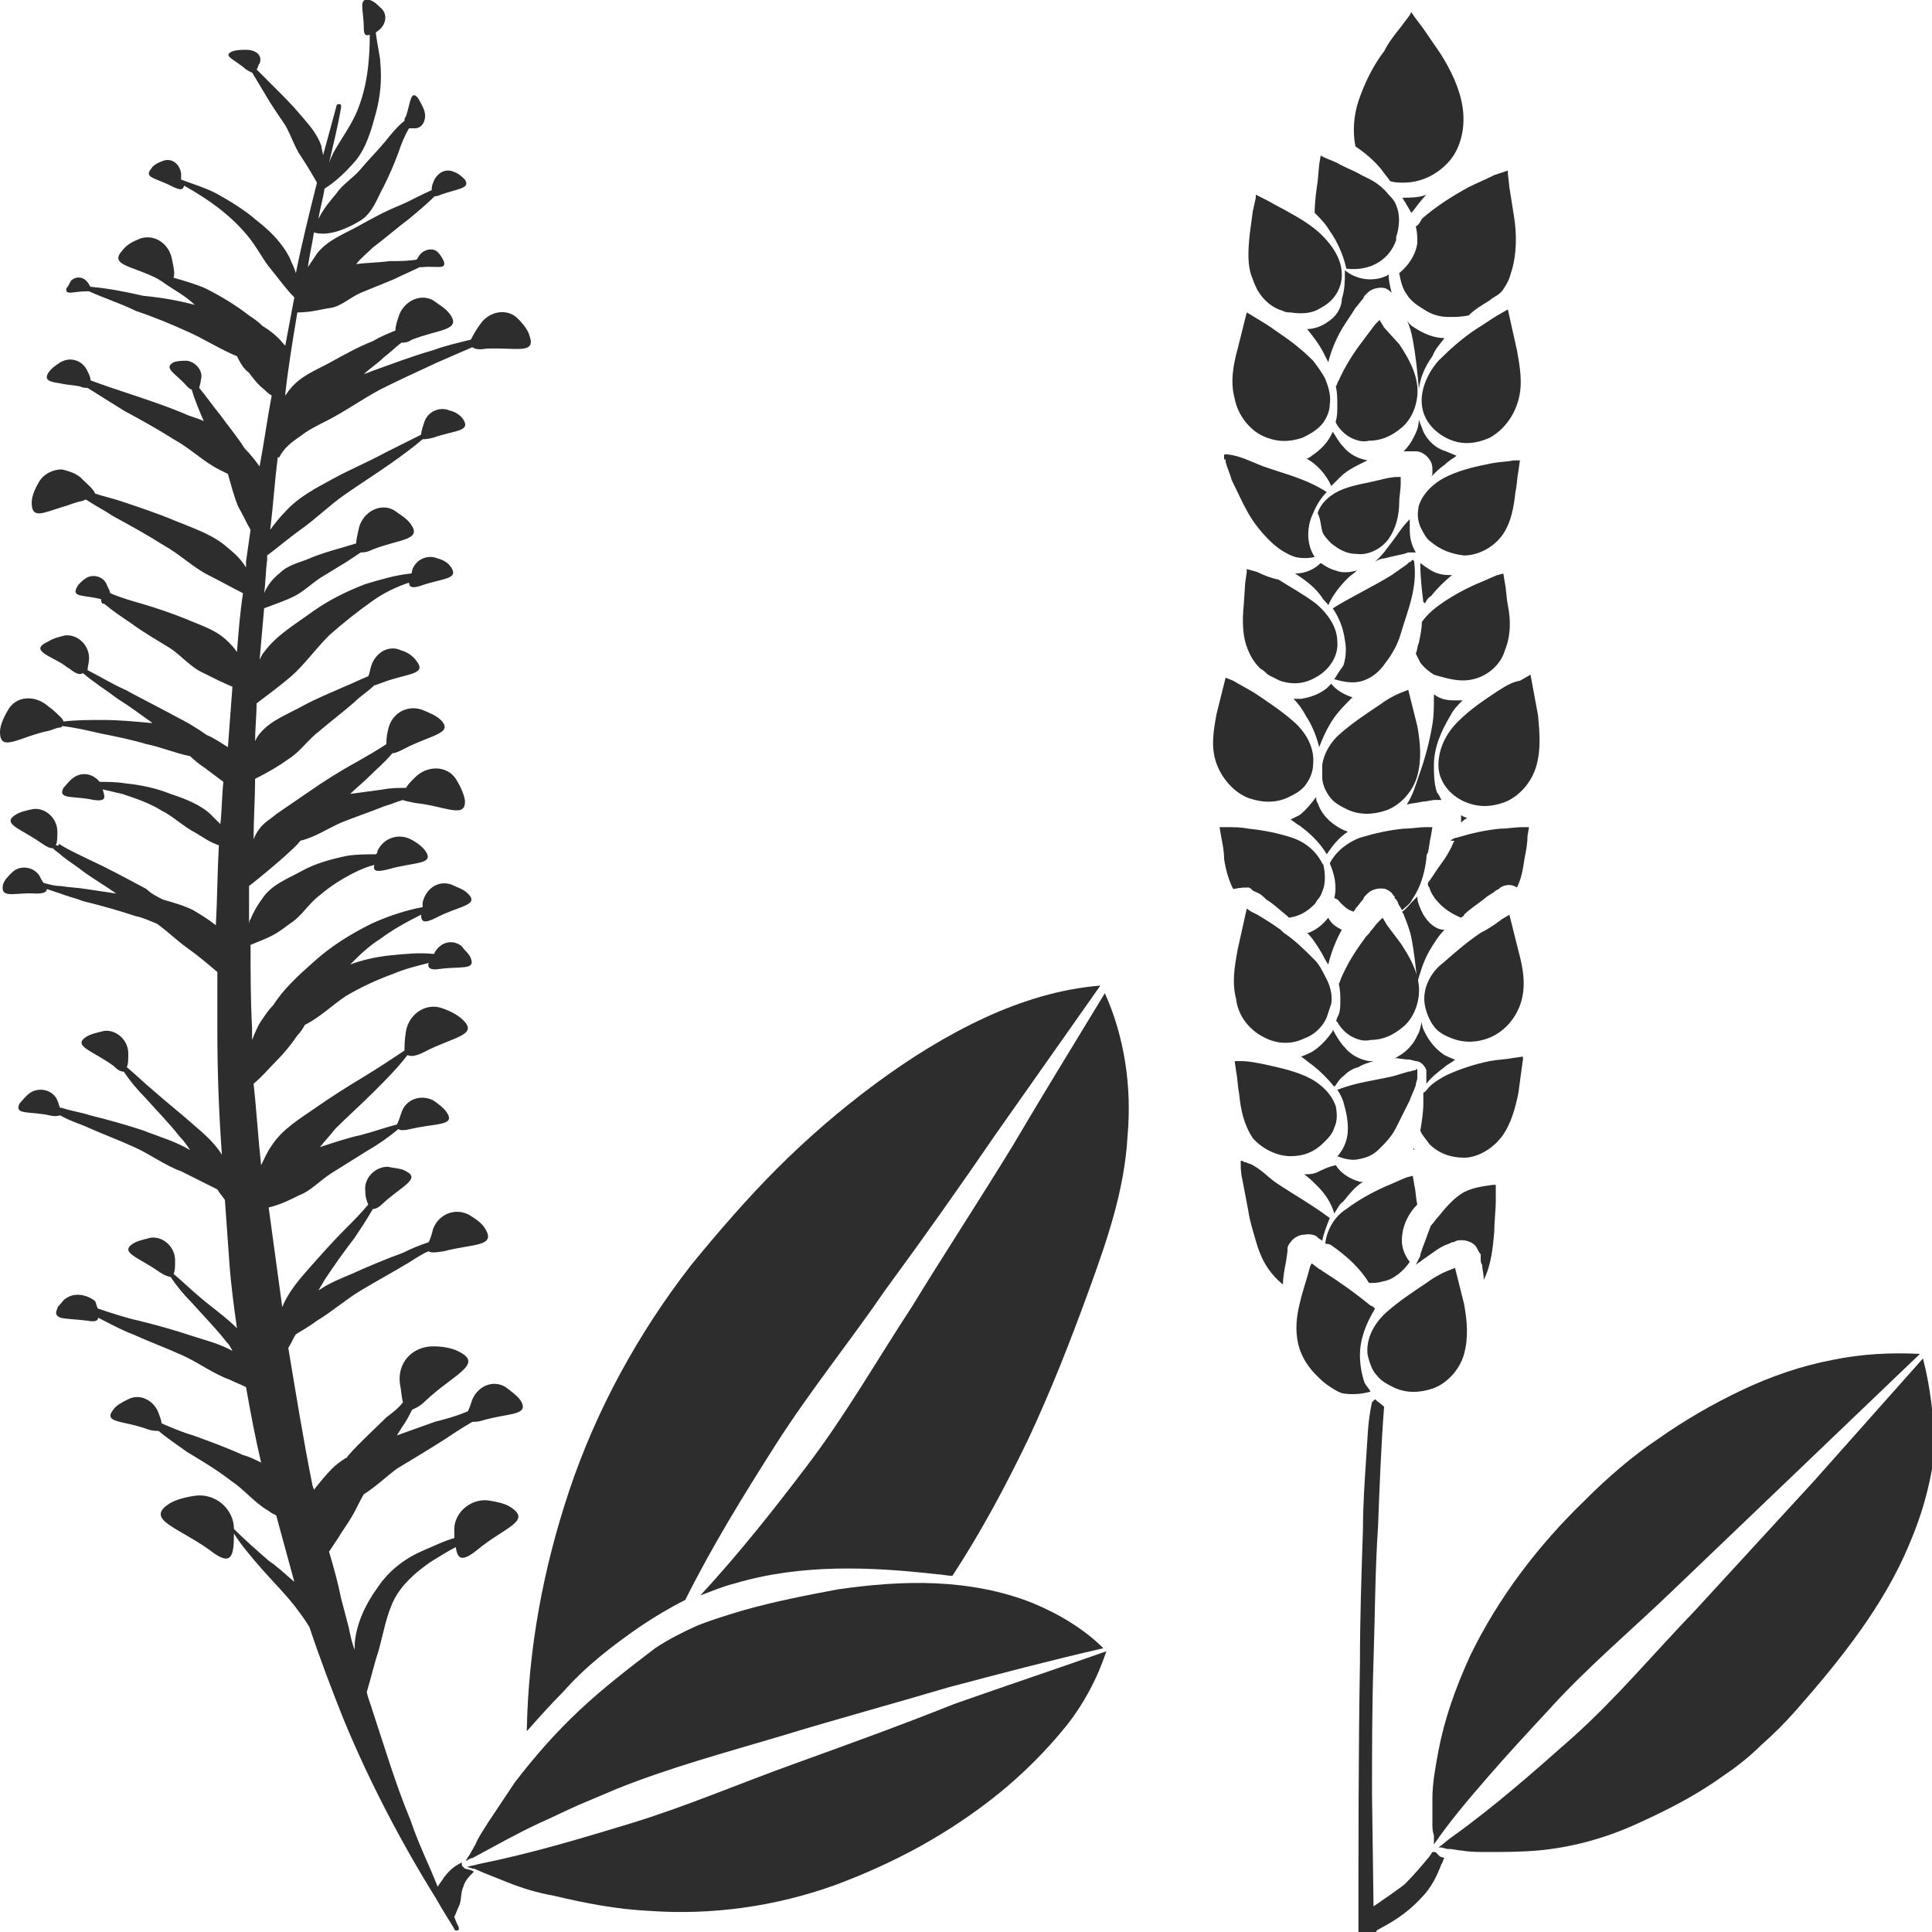<?xml version="1.0" encoding="utf-8"?>
<!-- Generator: Adobe Illustrator 24.1.2, SVG Export Plug-In . SVG Version: 6.00 Build 0)  -->
<svg version="1.1" id="Layer_1" xmlns="http://www.w3.org/2000/svg" xmlns:xlink="http://www.w3.org/1999/xlink" x="0px" y="0px"
	 viewBox="0 0 128 128" style="enable-background:new 0 0 128 128;" xml:space="preserve">
<style type="text/css">
	.st0{fill:#2D2D2D;}
</style>
<g>
	<path class="st0" d="M91.7,21.7l-0.3-0.5l-0.3,0.3c-0.3,0.4-0.6,0.8-0.9,1.2c-0.6,0.8-1.1,1.6-1.5,2.5c-0.1,0.1-0.1,0.3-0.2,0.4
		c0.1,0.4,0.1,0.8,0.1,1.3c0,0.3,0,0.7-0.1,1c0,0,0,0.1,0,0.1c0.2,0.4,0.6,0.8,1,1c0.4,0.2,0.8,0.3,1.2,0.2c0.8,0,1.5-0.3,2.2-0.9
		c0.7-0.6,1.1-1.7,1-2.7c-0.1-1-0.6-1.9-1.2-2.8L91.7,21.7z"/>
	<path class="st0" d="M86.9,30.2c-0.1,0.1-0.3,0.2-0.4,0.2c0,0,0,0,0.1,0c0.7,0.4,1.3,1.1,1.6,1.8c0.2-0.2,0.4-0.4,0.6-0.6
		c0.5-0.5,1.2-0.8,1.8-1.1c-0.6-0.1-1.2-0.4-1.6-0.9c-0.3-0.3-0.5-0.7-0.7-1c0,0,0,0,0,0C88,29.3,87.5,29.8,86.9,30.2z"/>
	<path class="st0" d="M93.8,15c0.1,0.4,0.1,0.7,0.1,1.1c-0.1,0.8-0.6,1.5-1.2,2c0.1,0.5,0.2,1,0.5,1.4c0.3,0.5,0.8,0.8,1.3,1.1
		c0.5,0.3,1,0.4,1.5,0.4c0.4,0,0.8,0,1.3-0.1c0.4-0.4,0.9-0.7,1.4-1c0.2-0.2,0.5-0.3,0.7-0.5l0.1-0.1c0.3-0.4,0.5-0.8,0.6-1.2
		c0.4-1.2,0.4-2.6,0.2-3.8c-0.1-0.6-0.2-1.3-0.3-1.9l-0.1-0.9l0-0.2L99,11.6c-0.6,0.3-1.1,0.5-1.7,0.8c-1.1,0.6-2.2,1.3-3.1,2.1
		C94.1,14.7,94,14.9,93.8,15z"/>
	<path class="st0" d="M95.7,22.4c-0.7,0-1.4-0.3-2-0.7c-0.2-0.1-0.4-0.3-0.5-0.5c0.2,0.4,0.3,0.8,0.4,1.3c0.2,1.1,0.3,2.1,0.4,3.2
		c0,0,0,0.1,0,0.1c0.1-0.8,0.4-1.5,0.9-2.2C95.1,23.1,95.4,22.8,95.7,22.4z"/>
	<path class="st0" d="M88,21.3c-0.4,0.3-0.9,0.5-1.4,0.5c0.4,0.5,0.8,1,1.1,1.6c0.1,0.2,0.2,0.4,0.3,0.6c0.2-0.8,0.5-1.5,0.9-2.2
		c0.3-0.5,0.6-0.9,0.9-1.4c0.2-0.2,0.3-0.4,0.5-0.6l0.1-0.2l0.1-0.1l0,0l0.1-0.1c0.3-0.3,0.8-0.4,1.2-0.3c0.2,0.1,0.3,0.2,0.4,0.3
		c-0.1-0.4-0.2-0.8-0.2-1.2c-0.1,0-0.1,0.1-0.2,0.1c-0.9,0.4-2,0.2-2.7-0.4c0,0.1,0,0.1,0,0.2c0,0.5,0,1.1-0.2,1.7
		C88.9,20.4,88.5,21,88,21.3z"/>
	<path class="st0" d="M97.6,45c0.9-0.2,1.8-0.9,2.1-1.9c0.4-1,0.4-2,0.2-3c-0.1-0.5-0.1-1-0.2-1.5l-0.1-0.6l-0.4,0.1
		c-0.5,0.2-0.9,0.4-1.4,0.6c-0.9,0.4-1.8,0.9-2.6,1.5c-0.4,0.3-0.7,0.6-1,1c0,0.5-0.1,0.9-0.2,1.4c-0.1,0.2-0.1,0.5-0.2,0.7
		c0.1,0.2,0.2,0.4,0.3,0.6c0.3,0.4,0.6,0.6,0.9,0.8C96,45,96.8,45.2,97.6,45z"/>
	<path class="st0" d="M96.9,46.4c-0.2,0-0.4,0-0.6,0c-0.5,0-0.9-0.1-1.3-0.4c0,0.1,0,0.1,0,0.2c0,0.6,0,1.2-0.1,1.8
		c-0.2,1.2-0.5,2.3-0.9,3.4c-0.2,0.6-0.4,1.3-0.8,1.9c0.4-0.1,0.7-0.1,1.1-0.2c0.3,0,0.5-0.1,0.8-0.1l0.2,0l0.1,0c0,0,0.1,0,0.1,0
		c-0.1-0.2-0.2-0.4-0.3-0.5C95,51.9,95,51.2,95,50.7c0-1.2,0.5-2.3,1.1-3.3C96.3,47,96.6,46.7,96.9,46.4z"/>
	<path class="st0" d="M81.2,30.6c0.1,0.4,0.3,0.8,0.4,1.2c0.4,0.8,0.7,1.5,1.1,2.2c0.4,0.7,0.9,1.3,1.4,1.8c0.5,0.5,1.1,0.9,1.7,1.1
		c0.4,0.1,0.9,0.1,1.3,0c-0.6-0.9-0.5-2.1-0.1-2.9c0.2-0.5,0.5-1,0.9-1.4c-1.4-0.9-2.8-1.2-4.2-1.7c-0.8-0.3-1.5-0.7-2.4-0.8
		c-0.2,0-0.2,0-0.2,0.1c0,0,0,0.2,0,0.3C81.2,30.3,81.2,30.5,81.2,30.6z"/>
	<path class="st0" d="M97.2,54.2c-0.2-0.1-0.3-0.1-0.4-0.2c0,0.1,0,0.3,0,0.4c0,0,0,0.1,0,0.1C96.9,54.4,97,54.3,97.2,54.2z"/>
	<path class="st0" d="M94.4,40c0.1-0.2,0.2-0.4,0.4-0.5c0.4-0.5,0.9-1,1.4-1.4c-0.3,0-0.6,0-0.9-0.1c-0.4-0.1-0.8-0.4-1.2-0.7
		c0,0,0,0.1,0,0.1c0,0.8,0.1,1.7,0.2,2.5C94.4,39.9,94.4,40,94.4,40z"/>
	<path class="st0" d="M94.3,28.6c-0.1-0.3-0.2-0.5-0.3-0.8c0,0.4-0.1,0.7-0.3,1.1c-0.2,0.4-0.4,0.7-0.7,1c0.1,0,0.2,0,0.2,0l0.2,0
		l0.1,0c0.1,0,0.2,0,0.3,0c0.4,0,0.8,0.3,1,0.7c0.1,0.2,0.1,0.4,0.1,0.5c0,0.1,0,0.1,0,0.2c0,0.1,0,0.2-0.1,0.3c0,0,0,0,0,0
		c0.3-0.3,0.6-0.6,0.9-0.8c0.2-0.2,0.5-0.4,0.8-0.6c-0.2-0.1-0.5-0.2-0.7-0.3C95.1,29.7,94.6,29.2,94.3,28.6z"/>
	<path class="st0" d="M92.3,35.8c-0.4,0.5-0.7,1-1.2,1.4c0.2-0.1,0.4-0.2,0.6-0.2c0.4-0.1,0.8-0.2,1.3-0.3l0.3-0.1l0.2,0
		c0.1,0,0.2,0,0.3,0c-0.3-0.5-0.4-1-0.4-1.5c0-0.2,0-0.5,0-0.7C92.9,34.9,92.6,35.4,92.3,35.8z"/>
	<path class="st0" d="M86.7,61.8c0,0-0.1,0-0.1,0c0.4,0.4,0.7,0.9,1,1.4c0.1,0.2,0.2,0.4,0.4,0.7c0.2-0.8,0.5-1.6,0.9-2.3
		c-0.4-0.2-0.7-0.4-0.9-0.8C87.6,61.3,87.2,61.6,86.7,61.8z"/>
	<path class="st0" d="M88.6,67.7c0.2,0.4,0.6,0.8,1,1c0.4,0.2,0.8,0.3,1.2,0.2c0.8,0,1.5-0.3,2.2-0.9c0.7-0.6,1.1-1.7,1-2.7
		c-0.1-1-0.6-1.9-1.2-2.8l-0.9-1.2l0,0l-0.3-0.5l-0.3,0.3c-0.2,0.2-0.3,0.4-0.5,0.6c-0.1,0.2-0.3,0.3-0.4,0.5
		c-0.6,0.8-1.1,1.6-1.5,2.5c-0.1,0.2-0.1,0.3-0.2,0.5c0.1,0.4,0.1,0.8,0.1,1.1c0,0.3,0,0.6-0.1,0.9C88.5,67.6,88.5,67.7,88.6,67.7z"
		/>
	<path class="st0" d="M88.8,59.8c0.3,0.3,0.5,0.5,0.9,0.6c0-0.1,0.1-0.1,0.1-0.2c0.2-0.2,0.3-0.4,0.5-0.6l0.1-0.2l0.1-0.1l0,0
		l0.1-0.1c0.3-0.3,0.8-0.4,1.2-0.3c0.2,0.1,0.4,0.2,0.5,0.4l0.1,0.1l0,0.1l0.1,0.1c0.1,0.1,0.1,0.2,0.2,0.4c0.1,0.1,0.1,0.2,0.2,0.3
		c0.2-0.2,0.5-0.4,0.6-0.6c0.1-0.2,0.2-0.3,0.3-0.5c0.4-0.7,0.6-1.5,0.7-2.3c0-0.1,0-0.3,0.1-0.4c0.1-0.4,0.1-0.7,0.2-1.1l0.1-0.6
		l-0.4,0c-0.5,0-1,0.1-1.5,0.1c-1,0.1-1.9,0.3-2.9,0.6c-0.8,0.3-1.6,0.9-2,1.7c0,0,0,0,0,0c0.3,0.7,0.5,1.5,0.3,2.3
		C88.7,59.6,88.7,59.7,88.8,59.8z"/>
	<path class="st0" d="M86.9,69.7c-0.2,0.1-0.4,0.2-0.7,0.3c0.3,0.2,0.5,0.4,0.8,0.6c0.5,0.4,1,0.9,1.4,1.4c0.2-0.2,0.3-0.5,0.6-0.7
		c0.3-0.3,0.6-0.5,1-0.6c0.3-0.2,0.7-0.3,1-0.4c-0.1,0-0.2,0-0.3,0c-0.6-0.1-1.2-0.4-1.6-0.9c-0.3-0.3-0.6-0.8-0.8-1.2
		c0,0,0,0.1,0,0.1C87.9,68.9,87.4,69.4,86.9,69.7z"/>
	<path class="st0" d="M89.3,74.8c0,0.6-0.2,1.2-0.6,1.7c0,0-0.1,0.1-0.1,0.1c0.5,0.2,1,0.3,1.4,0.2c0.6-0.1,1-0.3,1.4-0.7
		c0.4-0.4,0.8-0.8,1.1-1.4c0.3-0.6,0.6-1.2,0.9-1.8c0.1-0.3,0.3-0.7,0.4-1c0-0.2,0.1-0.3,0.1-0.5c0-0.1,0-0.2,0-0.3l0-0.1
		c0,0,0,0,0-0.1c0-0.1-0.1-0.1-0.1,0c-0.2,0-0.3,0.1-0.5,0.1l-1,0.3c-1.3,0.3-2.4,0.4-3.7,0.9c0.2,0.3,0.3,0.5,0.4,0.8
		C89.2,73.7,89.3,74.2,89.3,74.8z"/>
	<path class="st0" d="M88.1,52.8c0.3,0.4,0.7,0.6,1.1,0.8c0.8,0.4,1.7,0.4,2.6,0.1c0.9-0.3,1.8-1.2,2.1-2.3c0.3-1.1,0.2-2.2,0-3.3
		l-0.4-1.6l-0.2-0.8l-0.5,0.2c-0.5,0.2-1,0.5-1.4,0.8c-0.9,0.6-1.8,1.2-2.6,1.9c-0.6,0.5-1.1,1.3-1.2,2.1c0,0,0,0,0,0
		c0,0.3,0,0.5,0,0.8C87.6,51.9,87.8,52.4,88.1,52.8z"/>
	<path class="st0" d="M88.4,45c0.7,0.2,1.3,0.3,1.9,0.1c0.6-0.2,1.1-0.6,1.5-1.2c0.4-0.5,0.8-1.2,1-1.9c0.2-0.7,0.5-1.5,0.7-2.3
		c0.2-0.8,0.3-1.6,0.2-2.4c0-0.2-0.1-0.2-0.1-0.2l0,0c0,0-0.1,0-0.1,0.1c-0.1,0-0.2,0.1-0.3,0.2l-1,0.7c-1.3,0.8-2.6,1.4-3.9,2.2
		c0.4,0.6,0.7,1.3,0.8,2.1c0.1,0.5,0.1,1.1-0.1,1.7C88.7,44.5,88.6,44.7,88.4,45z"/>
	<path class="st0" d="M87.2,77.7c-0.3,0.1-0.5,0.1-0.8,0.1c0.3,0.2,0.6,0.5,0.9,0.8c0.5,0.5,0.9,1.1,1.1,1.8
		c0.2-0.3,0.3-0.6,0.6-0.8c0.4-0.5,0.8-1,1.3-1.3c-0.1,0-0.2,0-0.2,0c-0.7-0.2-1.3-0.6-1.6-1.1C88,77.3,87.6,77.5,87.2,77.7z"/>
	<path class="st0" d="M87.4,49.5c0.2-0.5,0.4-1,0.7-1.5c0.4-0.7,0.9-1.2,1.5-1.8c-0.6-0.2-1.1-0.5-1.4-0.9c-0.1,0.1-0.2,0.2-0.3,0.3
		c-0.5,0.4-1.1,0.6-1.7,0.7c-0.2,0-0.3,0-0.5,0c0.3,0.3,0.6,0.7,0.8,1.1C86.9,48,87.2,48.7,87.4,49.5z"/>
	<path class="st0" d="M87.6,35.2c0.1,0.3,0.4,0.6,0.6,0.8c0.5,0.4,1,0.7,1.7,0.7c0.7,0.1,1.6-0.3,2.1-1c0.5-0.7,0.7-1.6,0.7-2.4
		c0-0.4,0.1-0.8,0.1-1.3l0-0.4l-0.2,0c-0.4,0-0.8,0.1-1.2,0.2c-0.8,0.2-1.6,0.3-2.4,0.6c-0.8,0.3-1.5,0.9-1.7,1.6
		C87.5,34.4,87.5,34.8,87.6,35.2z"/>
	<path class="st0" d="M86.1,54c-0.2,0.1-0.4,0.2-0.6,0.3c0.2,0.1,0.4,0.3,0.6,0.4c0.7,0.5,1.4,1.2,1.8,1.9c0.4-0.6,0.8-1.1,1.4-1.5
		c-0.3-0.1-0.5-0.2-0.8-0.4c-0.6-0.4-1-0.9-1.2-1.5c-0.1-0.1-0.1-0.3-0.1-0.4C86.9,53.2,86.5,53.7,86.1,54z"/>
	<path class="st0" d="M87.6,39.6c0.1,0.2,0.3,0.3,0.4,0.5c0.3-0.7,0.8-1.3,1.3-1.8c0.2-0.2,0.4-0.3,0.6-0.5c-0.4,0.1-0.9,0.2-1.4,0
		c-0.4-0.1-0.7-0.3-1-0.5c-0.4,0.4-1,0.7-1.7,0.7C86.6,38.5,87.2,39,87.6,39.6z"/>
	<path class="st0" d="M37.3,112.1c1.5-1.7,3.3-3.1,5.2-4.4c0.9-0.6,1.9-1.2,2.9-1.7c1.8-3.6,3.9-7,6-10.3c2.3-3.6,4.9-6.8,7.3-10.3
		c2.5-3.4,4.9-6.8,7.3-10.3l6.9-9.8c-2.6,0.2-5.2,1-7.6,2.1c-2.6,1.2-5,2.7-7.3,4.4c-2.3,1.7-4.5,3.6-6.5,5.6c-2,2-3.9,4.2-5.7,6.4
		c-3.5,4.5-6.3,9.6-8.1,15c-1.7,5.1-2.7,10.4-2.8,15.9C35.7,113.8,36.5,112.9,37.3,112.1z"/>
	<path class="st0" d="M67.1,75.9c-2.2,3.6-4.5,7.1-6.7,10.7c-2.3,3.5-4.4,7.2-7,10.6c-2.2,2.9-4.5,5.8-7,8.5
		c0.8-0.3,1.5-0.6,2.3-0.8c4.4-1.3,9-1.1,13.4-0.6c0.3,0,0.6,0.1,1,0.1c1.9-2.9,3.5-5.9,5-9c1.5-3.2,2.8-6.5,4-9.8
		c1.2-3.3,2.4-6.7,2.6-10.3c0.3-3.3-0.2-6.6-1.5-9.5C71.2,69.1,69.1,72.5,67.1,75.9z"/>
	<path class="st0" d="M38.4,113.3c-1.6,1.5-3,3.1-4.3,4.8c-0.6,0.9-1.2,1.8-1.8,2.7c-0.3,0.5-0.6,0.9-0.8,1.4l-0.4,0.7l-0.2,0.3l0,0
		l0,0.1c0.1-0.1,0.3-0.2,0.4-0.2c1.5-0.8,2.9-1.6,4.4-2.3c0.9-0.4,1.7-0.8,2.6-1.2l2.6-1.1c3.5-1.4,7.2-2.4,10.9-3.5
		c3.6-1.1,7.3-2.1,11-3.2c3.4-0.9,6.8-1.8,10.3-2.6c-1.3-1.3-3-2.3-4.7-3c-2-0.8-4.2-1.2-6.4-1.3c-2.2-0.1-4.4,0.1-6.5,0.4
		c-2.1,0.4-4.2,0.8-6.3,1.4c-1,0.3-2,0.6-3,1c-0.9,0.4-1.9,0.9-2.8,1.5C41.7,110.5,40,111.8,38.4,113.3z"/>
	<path class="st0" d="M52.5,116.9c-3.6,1.3-7.1,2.8-10.7,3.9c-3.3,1-6.6,2-10.1,2.7c-0.3,0.1-0.5,0.1-0.8,0.2l0.1,0l0.3,0.1l0.1,0
		l0.7,0.3c0.5,0.2,1,0.4,1.5,0.6c1,0.4,2,0.7,3.1,0.9c2.1,0.5,4.2,0.9,6.3,1c4.2,0.3,8.4-0.3,12.3-1.7c1.9-0.7,3.9-1.6,5.7-2.6
		c1.8-1,3.6-2.2,5.2-3.5c1.6-1.3,3.1-2.8,4.4-4.4c1.2-1.5,2.1-3.2,2.7-5c-3.4,1.2-6.7,2.3-10.1,3.5
		C59.7,114.3,56.1,115.6,52.5,116.9z"/>
	<path class="st0" d="M96.3,55.8c-0.2,0.5-0.5,1-0.8,1.4c-0.3,0.4-0.6,0.9-0.9,1.3c0,0.1,0,0.2,0.1,0.3c0.1,0.4,0.4,0.8,0.7,1.1
		c0.4,0.4,0.9,0.7,1.4,0.9c0.1-0.1,0.2-0.1,0.2-0.2c0.4-0.4,0.9-0.7,1.4-1.1c0.2-0.2,0.5-0.3,0.7-0.5l0.2-0.1l0.1-0.1
		c0,0,0.2-0.1,0.2-0.1c0.3-0.1,0.6-0.1,0.9,0.1c0.3-0.6,0.4-1.2,0.5-1.9c0.1-0.5,0.2-1,0.2-1.5l0.1-0.6l-0.4,0c-0.5,0-1,0.1-1.5,0.1
		c-1,0.1-1.9,0.3-2.9,0.6c-0.1,0-0.3,0.1-0.4,0.2C96.4,55.7,96.4,55.7,96.3,55.8z"/>
	<path class="st0" d="M93.5,14.1c0,0,0.1-0.1,0.1-0.1c0.3-0.4,0.6-0.8,0.9-1.1c-0.5,0.2-1.1,0.2-1.6,0.2c0,0,0,0,0,0
		c0.1,0.1,0.1,0.2,0.2,0.3C93.2,13.6,93.4,13.9,93.5,14.1z"/>
	<path class="st0" d="M100.6,72.4l0.2-1.5l0.1-0.7l0-0.2l-0.7,0.1c-0.5,0.1-1,0.1-1.5,0.2c-1,0.2-1.9,0.5-2.8,0.9
		c-0.4,0.2-0.9,0.5-1.2,0.8c-0.1,0.1-0.2,0.3-0.4,0.4c0,0.2,0,0.5,0,0.7c0,0.6-0.1,1.2-0.2,1.8c0.1,0.3,0.4,0.6,0.6,0.9
		c0.6,0.6,1.4,0.9,2.3,0.9c0.9,0,1.9-0.6,2.5-1.4C100.1,74.5,100.4,73.4,100.6,72.4z"/>
	<path class="st0" d="M93.8,70.3c0.3,0,0.6,0.3,0.7,0.6c0,0.1,0,0.1,0,0.2l0,0.1c0,0.1,0,0.2,0,0.3c0,0.1,0,0.2,0,0.3
		c0.3-0.4,0.8-0.8,1.2-1.1c0.2-0.2,0.5-0.3,0.7-0.5c-0.3-0.1-0.5-0.2-0.7-0.3c-0.6-0.4-1-0.9-1.3-1.5c-0.1-0.2-0.2-0.4-0.2-0.7
		c-0.1,0.3-0.1,0.6-0.3,0.9c-0.2,0.5-0.7,1.1-1.3,1.4c-0.1,0.1-0.2,0.1-0.3,0.1c0.4,0,0.7,0.1,1.1,0.1L93.8,70.3z"/>
	<path class="st0" d="M91.5,11.2c0.2,0.3,0.4,0.5,0.6,0.8c0.3,0.1,0.6,0.1,0.9,0.1c1.1,0,2.2-0.5,3-1.4c0.8-0.9,1.1-2.3,0.9-3.6
		c-0.2-1.3-0.8-2.5-1.5-3.6l-1.1-1.6l-0.6-0.8l-0.2-0.3l-0.1,0.2l-0.6,0.8c-0.4,0.5-0.8,1-1.1,1.6C91,4.3,90.4,5.5,90,6.7
		c-0.3,0.9-0.4,2-0.2,3C90.4,10.1,91,10.6,91.5,11.2z"/>
	<path class="st0" d="M94.3,60.6c-0.2-0.4-0.4-0.8-0.4-1.2c-0.1,0.1-0.2,0.2-0.3,0.3c-0.2,0.2-0.4,0.5-0.7,0.7
		c0,0.1,0.1,0.1,0.1,0.2c0.2,0.5,0.4,1,0.5,1.5c0.2,1,0.3,2,0.4,3c0.2-0.7,0.4-1.4,0.8-2.1c0.3-0.5,0.6-1,1-1.4
		C95.1,61.6,94.6,61.1,94.3,60.6z"/>
	<path class="st0" d="M82.7,58.8c0.1,0,0.2,0.1,0.2,0.1L83,59l0.2,0.1c0.3,0.1,0.5,0.3,0.7,0.5c0.5,0.3,0.9,0.7,1.4,1.1
		c0,0,0.1,0.1,0.1,0.1c0.7-0.1,1.2-0.4,1.7-0.9c0.1-0.1,0.1-0.2,0.2-0.3c0.2-0.2,0.3-0.5,0.4-0.8c0.1-0.4,0.1-0.9,0-1.4
		c0-0.1-0.1-0.2-0.1-0.2c-0.4-0.8-1.1-1.4-2-1.7c-0.9-0.3-1.9-0.5-2.9-0.6c-0.5-0.1-1-0.1-1.5-0.1l-0.4,0l0.1,0.6
		c0.1,0.5,0.2,1,0.2,1.5c0.1,0.7,0.3,1.4,0.6,2C82.2,58.8,82.5,58.8,82.7,58.8z"/>
	<path class="st0" d="M89.2,17.8c1.7,0.2,2.9-0.7,3.3-1.9c0,0,0,0,0-0.1c0,0,0-0.1,0-0.1c0.2-0.6,0.3-1.4,0-2.1
		c-0.1-0.3-0.3-0.5-0.5-0.7c-0.3-0.4-0.8-0.8-1.2-1c-0.2-0.1-0.4-0.2-0.6-0.3c-0.5-0.3-1.1-0.5-1.6-0.8c-0.4-0.2-0.8-0.3-1.1-0.5
		l0,0l-0.1,0.6L87.3,12c-0.1,0.7-0.2,1.4-0.2,2.1c0.4,0.4,0.7,0.7,1,1.2C88.6,16,89,16.9,89.2,17.8z"/>
	<path class="st0" d="M87.3,82l0.3,0.2c0.1-0.5,0.3-1,0.5-1.5c-1.2-0.9-2.3-1.5-3.5-2.3c-0.6-0.4-1.1-1-1.8-1.3
		c-0.1,0-0.2-0.1-0.3-0.1c-0.1,0-0.2-0.1-0.2-0.1c-0.1,0-0.1,0-0.1,0.1c0,0.3,0,0.7,0.1,1.1l0.4,2.1c0.1,0.7,0.3,1.3,0.5,2
		c0.3,1.1,0.8,2.1,1.8,2.9c0-0.5,0.1-1,0.2-1.5l0.1-0.7l0-0.2c0-0.1,0.1-0.3,0.2-0.4c0.2-0.3,0.6-0.5,0.9-0.5
		C86.9,81.7,87.3,81.9,87.3,82z"/>
	<path class="st0" d="M83.3,37.9l-0.7-0.2l0,0.2l-0.1,0.7l-0.1,1.5c-0.1,1-0.1,2.1,0.3,3c0.2,0.5,0.5,0.9,0.8,1.2
		c0.2,0.1,0.3,0.2,0.5,0.4c0.1,0,0.1,0.1,0.2,0.1c0.2,0.1,0.4,0.2,0.6,0.3c0.9,0.3,1.7,0.2,2.5-0.3c0.7-0.4,1.4-1.3,1.3-2.3
		c0-1-0.7-1.9-1.4-2.5c-0.8-0.6-1.7-1.1-2.5-1.6C84.2,38.3,83.7,38.1,83.3,37.9z"/>
	<path class="st0" d="M85.5,76.6c0.9,0,1.6-0.3,2.2-0.9c0.3-0.3,0.6-0.6,0.7-1c0.2-0.4,0.2-0.9,0.1-1.4c-0.3-0.9-1.1-1.6-2-2
		c-0.9-0.4-1.9-0.6-2.8-0.8c-0.5-0.1-1-0.2-1.5-0.2l-0.4,0l0.1,0.7c0.1,0.5,0.1,1,0.2,1.5c0.1,1,0.3,2,0.9,2.9
		C83.6,76.1,84.6,76.6,85.5,76.6z"/>
	<path class="st0" d="M91.2,91.1c0.3,0.4,0.7,0.6,1.1,0.8c0.8,0.4,1.7,0.4,2.6,0.1c0.9-0.3,1.8-1.2,2.1-2.3c0.3-1.1,0.2-2.2,0-3.3
		l-0.4-1.6L96.4,84l-0.5,0.2c-0.5,0.2-1,0.5-1.4,0.8c-0.9,0.6-1.8,1.2-2.6,1.9c-0.8,0.7-1.4,1.7-1.3,2.8
		C90.7,90.2,90.9,90.8,91.2,91.1z"/>
	<path class="st0" d="M100.6,31.2l0.1-0.7l-0.4,0c-0.5,0.1-1,0.1-1.5,0.2c-1,0.2-1.9,0.4-2.8,0.8c-0.9,0.4-1.7,1.1-2,2
		c-0.1,0.5-0.1,0.9,0.1,1.4c0.2,0.4,0.4,0.8,0.7,1c0.6,0.5,1.3,0.8,2.2,0.9c0.9,0,1.9-0.5,2.5-1.3c0.6-0.8,0.8-1.9,0.9-2.9
		C100.5,32.2,100.5,31.7,100.6,31.2z"/>
	<path class="st0" d="M99.9,20.5l-0.7,0.4c-0.5,0.3-0.9,0.6-1.4,0.9c-0.9,0.6-1.7,1.3-2.5,2.1c-0.7,0.8-1.2,1.9-1.1,2.9
		c0.1,1.1,0.9,1.9,1.8,2.3c0.9,0.4,1.8,0.3,2.7-0.1c0.9-0.5,1.6-1.4,1.9-2.5c0.3-1.1,0.1-2.2-0.1-3.3L99.9,20.5L99.9,20.5z"/>
	<path class="st0" d="M94.4,66.6c0.1,0.5,0.3,1,0.6,1.4c0.3,0.4,0.7,0.6,1.2,0.8c0.8,0.3,1.7,0.3,2.6-0.1c0.9-0.4,1.7-1.3,2-2.4
		c0.3-1.1,0.1-2.2-0.2-3.3l-0.4-1.6l-0.2-0.8l-0.5,0.3c-0.1,0.1-0.3,0.2-0.4,0.3c-0.3,0.2-0.6,0.4-1,0.6c0,0,0,0,0,0
		c-0.9,0.6-1.7,1.3-2.5,2C94.8,64.4,94.2,65.5,94.4,66.6z"/>
	<path class="st0" d="M127.4,90c-2.4,2.7-4.8,5.4-7.2,8.1l-7.9,8.6c-2.7,2.8-5.2,5.8-8.1,8.4c-2.6,2.3-5.2,4.6-8,6.6
		c-0.3,0.2-0.6,0.5-0.9,0.7l0.2,0l0.4,0.1l0.1,0c0.3,0,0.6,0.1,0.8,0.1c0.6,0.1,1.1,0.1,1.7,0.1c1.1,0,2.2,0,3.4-0.1
		c2.2-0.2,4.4-0.8,6.4-1.7c2-0.9,4-1.9,5.8-3.2c0.9-0.6,1.8-1.3,2.6-2.1c0.8-0.7,1.6-1.5,2.3-2.3c2.9-3.3,5.8-6.9,7.5-11
		c0.9-2.1,1.5-4.3,1.7-6.5C128.1,93.9,127.9,91.9,127.4,90z"/>
	<path class="st0" d="M99.2,45.8c-0.9,0.6-1.8,1.2-2.6,2c-0.8,0.8-1.3,1.8-1.3,2.9c0,1.1,0.8,2,1.7,2.4c0.9,0.4,1.8,0.4,2.8,0
		c0.9-0.4,1.7-1.3,2-2.4c0.3-1.1,0.2-2.2,0.1-3.3l-0.5-2.7l0,0l-0.7,0.4C100.1,45.2,99.7,45.5,99.2,45.8z"/>
	<path class="st0" d="M95.3,116c-0.2,1.1-0.4,2.1-0.4,3.2c0,0.5,0,1.1,0,1.6c0,0.3,0,0.5,0.1,0.8l0,0.4l0,0.2c1.1-1.6,2.3-3,3.6-4.5
		c1.3-1.5,2.6-2.9,3.9-4.3c2.6-2.9,5.6-5.4,8.4-8.1l16.3-15.6c-1.9-0.1-3.9,0-5.8,0.4c-2.1,0.4-4.1,1.1-6,2c-1.9,0.9-3.8,2-5.5,3.2
		c-1.8,1.2-3.4,2.6-4.9,4.1c-3.1,3-5.7,6.4-7.6,10.3C96.4,111.9,95.7,113.9,95.3,116z"/>
	<path class="st0" d="M83.3,19.2c0.4,0.7,1,1.2,1.7,1.4c0.2,0.1,0.3,0.1,0.5,0.1c0.7,0.1,1.4,0.1,2-0.3c0.8-0.4,1.4-1.2,1.4-2.2
		c0-1-0.6-1.9-1.3-2.6c-0.7-0.7-1.6-1.2-2.5-1.7c-0.4-0.2-0.9-0.5-1.3-0.7l-0.6-0.3l0,0.2L83,14l-0.2,1.5c-0.1,1-0.2,2.1,0.2,3
		C83.1,18.8,83.2,19,83.3,19.2z"/>
	<path class="st0" d="M99,81.6c0-0.7,0.1-1.4,0.1-2.1l0-1l-0.2,0c-0.7,0.1-1.5,0.2-2.1,0.6c-0.6,0.4-1.1,1-1.5,1.5
		c-0.2,0.2-0.3,0.4-0.5,0.6c-0.2,0.5-0.4,1.1-0.6,1.6c0,0.1-0.1,0.2-0.1,0.4c-0.1,0.2-0.2,0.4-0.3,0.6c0.1-0.1,0.3-0.2,0.4-0.3
		c0.3-0.2,0.7-0.5,1-0.7c0.3-0.2,0.5-0.3,0.8-0.4l0.2-0.1l0.1,0c0,0,0.2-0.1,0.2-0.1c0.4-0.1,1,0,1.3,0.4c0.1,0.2,0.2,0.4,0.3,0.5
		c0,0.1,0,0.2,0,0.3c0,0.1,0,0.3,0.1,0.4c0,0.3,0.1,0.6,0.1,0.9c0,0,0,0.1,0,0.1C98.8,83.8,98.9,82.7,99,81.6z"/>
	<path class="st0" d="M83.7,68.7c0.9,0.5,1.9,0.5,2.7,0.1c0.6-0.2,1.2-0.7,1.5-1.4c0.1-0.3,0.2-0.6,0.3-0.9c0.1-0.6-0.1-1.3-0.4-1.8
		c-0.2-0.4-0.4-0.8-0.7-1.1c-0.6-0.6-1.2-1.2-1.9-1.7c-0.2-0.1-0.3-0.3-0.5-0.4c-0.4-0.3-0.9-0.6-1.4-0.9l-0.4-0.2l-0.3-0.2l0,0
		l-0.6,2.7c-0.2,1.1-0.4,2.2-0.1,3.3C82,67.2,82.7,68.2,83.7,68.7z"/>
	<path class="st0" d="M88.2,82.5c1,0.7,1.9,1.5,2.5,2.5c0.3,0,0.6,0,0.9-0.1c0.7-0.1,1.4-0.7,1.8-1.3c-0.4-0.5-0.6-1.1-0.5-1.8
		c0.1-0.8,0.5-1.5,1-2c-0.1-0.4-0.1-0.9-0.2-1.3l-0.1-0.6l-0.4,0.1c-0.5,0.2-0.9,0.4-1.4,0.6c-0.9,0.4-1.8,0.9-2.6,1.5
		c-0.8,0.5-1.3,1.4-1.4,2.3C88.1,82.4,88.2,82.5,88.2,82.5z"/>
	<path class="st0" d="M83.7,28.9c0.9,0.4,1.7,0.4,2.6,0.1c0.4-0.2,0.8-0.4,1.2-0.8c0.2-0.2,0.3-0.4,0.4-0.6c0.1-0.2,0.2-0.5,0.2-0.8
		c0.1-0.6-0.1-1.2-0.3-1.7c-0.2-0.4-0.5-0.8-0.8-1.2c-0.8-0.8-1.6-1.4-2.5-2c-0.4-0.3-0.9-0.6-1.4-0.9l-0.5-0.3l-0.2,0.8L82,23.1
		c-0.3,1.1-0.5,2.2-0.2,3.3C82,27.5,82.8,28.5,83.7,28.9z"/>
	<path class="st0" d="M82.8,52.9c0.9,0.3,1.8,0.3,2.6-0.1c0.4-0.2,0.8-0.4,1.1-0.8c0.3-0.4,0.5-0.9,0.5-1.4c0.1-1.1-0.5-2.1-1.3-2.8
		c-0.8-0.7-1.7-1.3-2.6-1.9c-0.5-0.3-0.9-0.5-1.4-0.8l-0.5-0.2l-0.2,0.8l-0.4,1.6c-0.2,1.1-0.4,2.2,0,3.3
		C81,51.7,81.9,52.6,82.8,52.9z"/>
	<path class="st0" d="M30.8,123.8L30.8,123.8c-0.1-0.1-0.1-0.1-0.2-0.2c0-0.2,0-0.1,0-0.2l0,0c-0.5,0.2-0.9,0.6-1.2,1
		c-0.1,0.2-0.3,0.4-0.4,0.6c-0.6-1.5-1.3-2.9-1.8-4.4c-1-2.4-1.7-4.8-2.5-7.2c-0.1-0.4-0.3-0.8-0.4-1.3c0.3-1,0.5-1.9,0.8-2.8
		c0.3-1.1,0.5-2.3,1-3.3c0.5-1,1.4-1.8,2.4-2.5c0.5-0.3,1.1-0.7,1.7-1c0.1,0.8,0.4,1,1.4,0.2c1.8-1.5,3.6-1.9,2.3-2.8
		c-0.4-0.3-1-0.4-1.6-0.5c-1.2-0.1-2.3,0.9-2.2,2.1c0,0.2,0,0.3,0,0.4c-0.7,0.2-1.3,0.5-2,0.8c-1.2,0.5-2.3,1.3-3.1,2.5
		c-0.8,1.1-1.4,2.4-1.5,3.7c0,0.1,0,0.3,0,0.4c-0.2-0.5-0.3-1-0.4-1.5l-0.5-1.9c-0.2-1-0.5-2.1-0.8-3.1c0.2-0.3,0.4-0.6,0.6-0.9
		c0.3-0.5,0.6-0.9,0.9-1.4c0.3-0.5,0.5-1,0.8-1.5c0.8-0.5,1.4-1.1,2.2-1.7c1-0.6,2-1.2,3.1-1.9c0.6-0.4,1.2-0.8,1.9-1.2
		c0.2,0,0.4,0,0.7-0.1c1.7-0.5,3.1-0.3,2.5-1.3c-0.2-0.3-0.6-0.6-1-0.9c-0.8-0.5-1.8-0.1-2.2,0.8c-0.1,0.3-0.2,0.6-0.3,0.8
		c-0.7,0.3-1.4,0.5-2.2,0.7c-0.8,0.3-1.7,0.6-2.5,0.9c0.1-0.2,0.2-0.3,0.3-0.5c0.3-0.4,0.5-0.8,0.7-1.2c0.2-0.1,0.5-0.2,0.9-0.6
		c1.8-1.7,3.8-2.4,2.3-3.2c-0.5-0.3-1.2-0.4-1.8-0.4c-1.4,0-2.4,1.1-2.2,2.5c0.1,0.5,0.1,0.9,0.2,1.2c-0.3,0.4-0.7,0.7-1.1,1
		c-0.8,0.8-1.7,1.6-2.5,2.5c-0.1,0.1-0.1,0.2-0.2,0.2c-0.3,0.2-0.6,0.4-0.9,0.7c-0.4,0.4-0.8,0.9-1.2,1.4l-0.1-0.3
		c-0.6-3-1.1-6.1-1.6-9.1c0.2-0.3,0.3-0.6,0.5-0.9c0.5-0.3,1-0.6,1.4-0.9c1-0.6,1.9-1.4,2.9-2c1-0.6,2.1-1.2,3.1-1.8
		c0.5-0.3,0.9-0.6,1.4-0.8c0.1,0.1,0.4,0.1,1,0c1.9-0.5,3.4-0.3,2.8-1.4c-0.2-0.4-0.6-0.7-1.1-1c-0.9-0.5-2-0.1-2.4,0.9
		c-0.1,0.4-0.2,0.7-0.3,0.9c-0.6,0.2-1.1,0.4-1.7,0.7c-1.1,0.4-2.3,0.9-3.4,1.4c-0.7,0.3-1.5,0.6-2.2,1.1c0.1-0.2,0.3-0.5,0.4-0.7
		c0.6-0.9,1.3-1.9,2-2.8c0.4-0.6,0.8-1.2,1.2-1.9c0.2,0,0.4-0.1,0.7-0.4c1.2-1.1,2.5-1.6,1.5-2.1c-0.3-0.2-0.8-0.2-1.2-0.3
		c-0.9,0-1.6,0.8-1.5,1.6c0,0.4,0.1,0.7,0.2,0.9c-0.5,0.6-1,1.1-1.5,1.6c-0.8,0.8-1.6,1.7-2.4,2.6c-0.7,0.8-1.4,1.6-1.8,2.6
		c-0.3-2.2-0.6-4.4-0.9-6.6c0.8-0.2,1.4-0.5,2-0.8c0.8-0.3,1.4-1,2.2-1.5l2.4-1.5c0.7-0.4,1.4-0.9,2-1.4c0.1,0.1,0.4,0.1,0.8,0
		c1.7-0.4,3-0.2,2.4-1.1c-0.2-0.3-0.6-0.6-0.9-0.8c-0.8-0.4-1.8-0.1-2.1,0.8c-0.1,0.3-0.2,0.6-0.3,0.8c-0.8,0.2-1.6,0.5-2.4,0.7
		c-0.9,0.2-1.8,0.5-2.7,0.8c0.3-0.4,0.7-0.8,1-1.2c0.8-0.8,1.7-1.6,2.6-2.5c0.8-0.8,1.5-1.5,2.2-2.4c0.2,0.1,0.5,0.1,1.1-0.2
		c1.9-1,3.6-1.1,2.6-2.1c-0.3-0.3-0.8-0.6-1.4-0.8c-1.1-0.4-2.2,0.4-2.4,1.5c-0.1,0.6-0.1,1-0.1,1.3c-0.9,0.6-1.8,1.2-2.8,1.8
		c-1,0.6-2.1,1.3-3.1,2c-1,0.7-2.2,1.4-2.9,2.5c-0.3,0.4-0.5,0.9-0.7,1.3c-0.2-1.8-0.3-3.6-0.5-5.4c0.6-0.5,1-1,1.5-1.5
		c0.5-0.5,1-1.1,1.4-1.7c0.2-0.2,0.4-0.5,0.5-0.7c1-0.5,1.8-1.3,2.7-1.9c1-0.6,2.1-1.1,3.2-1.5c0.7-0.3,1.5-0.5,2.3-0.7
		c-0.1,0.3,0.1,0.5,0.7,0.4c1.4-0.2,2.4,0.1,2.1-0.7c-0.1-0.3-0.4-0.5-0.6-0.8c-0.6-0.5-1.4-0.3-1.8,0.4c0,0,0,0.1-0.1,0.1
		c-0.9-0.1-1.9,0-2.9,0.1c-0.9,0.1-1.8,0.3-2.6,0.6c0.6-0.6,1.2-1.2,2-1.7c0.8-0.6,1.7-1.1,2.7-1.6c0,0.5,0.2,0.6,1,0.2
		c1.5-0.8,2.9-0.8,2.1-1.6c-0.3-0.3-0.7-0.4-1.1-0.6c-0.9-0.3-1.7,0.3-1.9,1.2c0,0.1,0,0.2,0,0.3c-1.1,0.2-2.3,0.6-3.4,1.1
		c-1.4,0.7-2.7,1.5-3.9,2.6c-0.9,0.8-1.9,1.7-2.6,2.8c-0.3,0.3-0.5,0.6-0.7,0.9c-0.3,0.4-0.5,0.9-0.7,1.4c0-0.3,0-0.6,0-0.8
		c-0.1-1.8-0.1-3.6-0.1-5.5c0.5-0.2,1-0.4,1.4-0.6c0.4-0.2,0.8-0.5,1.2-0.8c0.8-0.5,1.2-1.3,2-1.9c0.7-0.6,1.5-1.1,2.3-1.5
		c0.4-0.2,0.9-0.4,1.3-0.5c-0.1,0.4,0.1,0.5,0.9,0.3c1.7-0.5,3.1-0.3,2.5-1.2c-0.2-0.3-0.6-0.6-1-0.8c-0.8-0.4-1.8-0.1-2.2,0.8
		c0,0.1,0,0.1-0.1,0.2c-0.6,0-1.3,0-1.9,0.1c-1,0.2-2.1,0.5-3,1c-0.9,0.5-2,0.9-2.6,1.8c-0.3,0.4-0.6,0.9-0.8,1.4
		c-0.1,0.1-0.1,0.3-0.1,0.4c0-0.9,0-1.8,0-2.6c0.9-0.7,1.6-1.3,2.4-2c0.3-0.3,0.7-0.6,1-1c0.9-0.2,1.8-0.8,2.7-1.2
		c1-0.4,1.9-0.7,2.9-1.1c0.4-0.1,0.8-0.3,1.2-0.4c0.2,0.1,0.4,0.1,0.8,0.2c2,0.2,3.4,1.1,3.3-0.2c-0.1-0.5-0.3-0.9-0.6-1.4
		c-0.6-0.9-1.9-0.9-2.7-0.1c-0.3,0.3-0.5,0.5-0.6,0.7c-0.5,0-1,0-1.5,0.1c-0.7,0.1-1.5,0.2-2.2,0.3c0.4-0.4,0.8-0.7,1.2-1.1
		c0.5-0.5,1.1-1,1.6-1.6c0.2,0,0.4-0.1,0.8-0.3c1.7-0.9,3.3-1,2.4-1.9c-0.3-0.3-0.8-0.5-1.3-0.7c-1-0.3-2,0.3-2.2,1.4
		c-0.1,0.4-0.1,0.7-0.1,0.9c-0.6,0.4-1.3,0.8-2,1.2c-1.1,0.6-2.2,1.3-3.2,2c-0.6,0.4-1.3,0.9-1.9,1.3c-0.3,0.2-0.5,0.4-0.8,0.6
		c-0.4,0.3-0.7,0.7-0.9,1.2c0-1.3,0.1-2.7,0.1-4c0.8-0.4,1.5-0.8,2.2-1.3c0.8-0.5,1.3-1.3,2.1-1.9c0.7-0.6,1.5-1.2,2.3-1.9
		c0.4-0.4,0.9-0.7,1.3-1.1c0.1,0,0.3-0.1,0.6-0.2c1.6-0.6,2.9-0.5,2.2-1.4c-0.2-0.3-0.6-0.6-1-0.7c-0.8-0.4-1.7,0.1-2,1
		c-0.1,0.3-0.1,0.5-0.2,0.7c-0.5,0.2-1.1,0.5-1.6,0.7c-0.9,0.4-1.9,0.8-2.8,1.3c-0.9,0.5-2,0.9-2.7,1.7c-0.2,0.2-0.3,0.4-0.4,0.6
		c0-0.8,0.1-1.7,0.1-2.5c0.8-0.6,1.6-1.2,2.3-1.8c0.9-0.8,1.6-1.8,2.5-2.7c0.9-0.8,1.9-1.6,2.9-2.3c0.7-0.5,1.5-0.9,2.4-1.2
		c0,0.3,0.2,0.4,0.8,0.2c1.4-0.5,2.5-0.4,2-1.2c-0.2-0.3-0.5-0.5-0.9-0.6c-0.7-0.3-1.5,0.1-1.7,0.8c0,0.1,0,0.2-0.1,0.2
		c-1,0.1-2,0.4-3,0.7c-1.3,0.5-2.5,1.1-3.6,1.9c-1.1,0.8-2.3,1.5-3.1,2.6c-0.1,0.1-0.2,0.3-0.3,0.5c0.1-1.1,0.2-2.3,0.3-3.4
		c0.8-0.3,1.4-0.5,2-0.8c0.6-0.3,1.1-0.8,1.7-1.2l1.8-1.1c0.3-0.2,0.6-0.4,0.9-0.6c0.2,0,0.4,0,0.8-0.2c1.8-0.7,3.3-0.6,2.5-1.7
		c-0.3-0.4-0.7-0.6-1.1-0.9c-0.9-0.5-2,0.1-2.3,1.1c-0.1,0.5-0.2,0.8-0.2,1.1c-0.3,0.1-0.7,0.2-1,0.3c-0.7,0.2-1.4,0.4-2.1,0.7
		c-0.7,0.3-1.4,0.4-2,1c-0.4,0.3-0.8,0.8-1,1.3c0.1-0.7,0.1-1.5,0.2-2.2c0-0.1,0-0.2,0-0.3c0.8-0.6,1.5-1.2,2.2-1.7
		c1-0.7,1.9-1.6,2.9-2.3c1-0.7,2.1-1.4,3.1-2.1c0.7-0.5,1.4-1,2.1-1.6c0.1,0,0.3,0,0.7-0.1c1.4-0.5,2.5-0.4,2-1.2
		c-0.2-0.3-0.5-0.5-0.9-0.6c-0.7-0.3-1.5,0.1-1.7,0.8c-0.1,0.3-0.2,0.6-0.2,0.8c-0.8,0.4-1.6,0.8-2.4,1.2c-1.1,0.6-2.3,1.1-3.4,1.7
		c-1.1,0.6-2.3,1.2-3.2,2.2c-0.4,0.4-0.7,0.8-1,1.2c0.2-1.6,0.3-3.2,0.5-4.8c0,0,0,0,0.1,0l0,0c0.3-0.6,0.8-1,1.4-1.4
		c0.5-0.4,1.1-0.7,1.7-1c1.2-0.6,2.3-1.4,3.6-2.1c1.2-0.6,2.5-1.2,3.8-1.8l2.3-1c0.1,0.1,0.4,0.2,0.9,0.1c1.9-0.1,3.3,0.4,2.9-0.8
		c-0.1-0.4-0.4-0.8-0.8-1.2c-0.7-0.7-1.9-0.5-2.5,0.4c-0.3,0.4-0.5,0.8-0.6,1c-0.8,0.2-1.7,0.4-2.5,0.7c-1.4,0.4-2.7,0.9-4.1,1.4
		c-0.2,0.1-0.3,0.1-0.5,0.2c0.4-0.4,0.9-0.7,1.3-1.1c0.4-0.3,0.8-0.7,1.2-1c0.2,0,0.4,0,0.7-0.2c1.8-0.7,3.3-0.6,2.5-1.7
		c-0.3-0.4-0.7-0.6-1.1-0.9c-0.9-0.5-2,0.1-2.3,1.1c-0.1,0.3-0.2,0.6-0.2,0.9c-0.5,0.2-1,0.4-1.5,0.7c-1,0.4-1.9,0.9-2.8,1.4
		c-0.9,0.5-2,0.9-2.7,1.8c-0.1,0.1-0.2,0.3-0.3,0.4c0,0,0-0.1,0-0.1c0.2-1.8,0.5-3.6,0.8-5.4c0.9,0,1.5-0.2,2.2-0.3
		c0.7-0.1,1.3-0.7,2-1l2.2-0.9c0.6-0.3,1.1-0.5,1.7-0.8c0.1,0,0.1,0,0.2,0c0.9-0.1,1.6,0.2,1.4-0.4c-0.1-0.2-0.2-0.4-0.4-0.6
		c-0.3-0.3-0.9-0.2-1.2,0.2c-0.1,0.1-0.1,0.2-0.2,0.3c-0.6,0.1-1.2,0.1-1.8,0.1c-0.7,0.1-1.5,0.1-2.2,0.2c0.3-0.4,0.7-0.7,1.1-1.1
		c0.8-0.6,1.6-1.3,2.4-1.9c0.6-0.5,1.2-1,1.7-1.5c0.1,0,0.2,0,0.4-0.1c1.1-0.4,2-0.4,1.6-1c-0.2-0.2-0.4-0.4-0.7-0.5
		c-0.6-0.3-1.2,0.1-1.4,0.7c-0.1,0.2-0.1,0.4-0.1,0.5c-0.7,0.3-1.4,0.7-2.1,1c-1,0.4-1.9,0.9-2.8,1.4c-0.9,0.5-2,0.9-2.7,1.8
		c-0.2,0.3-0.4,0.6-0.6,0.9c0.1-0.8,0.3-1.6,0.4-2.3c1,0.3,2.3-0.3,3.1-0.8c0.8-0.5,1.1-1.5,1.5-2.2c0.4-0.8,0.7-1.5,1-2.3
		c0.2-0.6,0.4-1.1,0.7-1.6c0.1,0,0.2,0,0.4,0c0.5,0,0.8-0.6,0.6-1.2c-0.1-0.3-0.3-0.6-0.4-0.8c-0.5-0.6-0.5,0.3-0.8,1.2
		c-0.1,0.1-0.1,0.2-0.1,0.3c-0.5,0.4-0.9,0.9-1.3,1.4c-0.5,0.6-1.1,1.2-1.6,1.8c-0.5,0.6-1.2,1-1.6,1.6c-0.4,0.5-0.8,0.9-1.2,1.7
		c0.1-0.7,0.3-1.3,0.4-2c0.8-0.5,1.5-1.2,2.1-1.9c0.7-0.9,1-2,1.3-3.1c0.3-1.1,0.4-2.2,0.3-3.3C25.2,3.8,25,3,24.9,2.2
		C24.9,2.1,25,2.1,25.1,2c0.5-0.4,0.6-1.1,0.1-1.5C25,0.3,24.8,0.1,24.5,0c-0.8-0.2-0.4,0.7-0.4,1.8c0,0.5,0.1,0.6,0.4,0.5
		c0,1.8-0.2,3.6-0.9,5.2c-0.4,0.9-1,1.7-1.5,2.6c-0.1,0.2-0.2,0.4-0.3,0.7c0.3-1.3,0.6-2.5,0.8-3.7l0,0c0-0.1,0-0.2-0.1-0.2
		c-0.1,0-0.2,0-0.2,0.1c-0.3,1.1-0.6,2.2-0.9,3.3c0-0.2-0.1-0.4-0.1-0.6c-0.3-0.9-0.9-1.5-1.4-2.1c-0.5-0.6-1.1-1.2-1.7-1.8
		c-0.4-0.4-0.8-0.8-1.2-1.2c0.1-0.1,0.1-0.3,0.2-0.4c0.2-0.5-0.2-0.9-0.9-0.9c-0.3,0-0.6,0-0.9,0.1c-0.7,0.3,0.1,0.5,0.9,1.2
		c0.2,0.1,0.3,0.2,0.4,0.2c0.3,0.5,0.6,1,0.9,1.5c0.4,0.7,0.9,1.4,1.3,2c0.4,0.7,0.6,1.4,1,2c0.4,0.6,0.7,1.1,1.1,1.8
		c-0.5,2-1,4-1.4,6c-0.1-0.4-0.3-0.7-0.4-1c-0.5-1-1.3-1.8-2.2-2.5c-0.8-0.7-1.8-1.3-2.7-1.8c-0.8-0.4-1.5-0.6-2.3-0.9
		c0-0.1,0-0.2,0-0.4c-0.1-0.7-0.7-1.1-1.3-0.8c-0.3,0.1-0.6,0.3-0.7,0.5c-0.5,0.6,0.4,0.6,1.5,1.2c0.5,0.2,0.6,0.2,0.7-0.1
		c1.6,0.9,3,1.9,4.1,3.2c0.7,0.8,1.1,1.7,1.7,2.4c0.5,0.6,0.9,1.2,1.5,1.8c-0.2,1.1-0.4,2.1-0.6,3.2c0,0-0.1-0.1-0.1-0.1
		c-0.4-0.5-0.9-0.9-1.4-1.2c-0.3-0.3-0.6-0.5-0.9-0.7c-0.9-0.7-1.9-1.3-2.9-1.8c-0.7-0.3-1.4-0.5-2.1-0.7c0.1-0.3,0-0.7-0.1-1.2
		c-0.2-1.1-1.2-1.7-2.1-1.4c-0.5,0.2-0.9,0.4-1.2,0.8c-0.9,1,0.7,1,2.4,1.9c0.1,0.1,0.2,0.1,0.3,0.2c0.7,0.5,1.5,0.9,2.1,1.5
		c-1.1-0.3-2.3-0.5-3.4-0.6C8.2,19.3,7.1,19.1,6,19c-0.1-0.1-0.1-0.2-0.2-0.3c-0.3-0.4-0.8-0.4-1.1-0.1c-0.1,0.2-0.2,0.4-0.3,0.5
		c-0.1,0.5,0.5,0.2,1.3,0.2c0.1,0,0.1,0,0.2,0C7,19.8,8,20.1,9,20.6c1.2,0.4,2.4,0.9,3.5,1.4c1.1,0.5,2.2,1.2,3.2,1.6
		c0.2,0.4,0.4,0.8,0.8,1.1c0.3,0.4,0.6,0.8,1,1.1c0.1,0.1,0.3,0.3,0.5,0.4c-0.3,1.6-0.5,3.1-0.8,4.7c-0.3-0.4-0.6-0.8-1-1.2
		c-0.5-0.8-1.1-1.5-1.6-2.2c-0.5-0.6-0.9-1.2-1.4-1.8c0-0.1,0.1-0.3,0.1-0.5c0.2-0.6-0.3-1.2-0.9-1.3c-0.3,0-0.6,0-0.9,0.1
		c-0.7,0.4,0.1,0.7,0.9,1.6c0.1,0.1,0.2,0.2,0.3,0.2c0.2,0.7,0.5,1.4,0.8,2.1c-0.4-0.2-0.9-0.3-1.3-0.5c-1.2-0.5-2.4-0.9-3.6-1.3
		c-0.9-0.3-1.8-0.6-2.6-0.9c0-0.2-0.1-0.4-0.2-0.6c-0.3-0.7-1.1-1-1.8-0.6c0,0,0,0,0,0c-0.3,0.2-0.6,0.4-0.8,0.7
		c-0.3,0.5,0.1,0.6,0.8,0.7c0.4,0.1,0.8,0.1,1.3,0.2c0.2,0.1,0.4,0.1,0.5,0.1c0.8,0.5,1.6,1,2.4,1.5c1.1,0.6,2.2,1.2,3.3,1.9
		c1.1,0.6,2,1.5,3,2c0.2,0.1,0.4,0.2,0.6,0.3c0.2,0.7,0.4,1.5,0.7,2.2c0.3,0.5,0.5,1,0.8,1.5c-0.1,0.7-0.2,1.4-0.3,2.1
		c0,0.1,0,0.3,0,0.4c-0.3-0.5-0.7-0.9-1.2-1.3c-1-0.9-2.3-1.3-3.5-1.8c-1.2-0.5-2.4-0.9-3.6-1.3c-0.6-0.2-1.1-0.3-1.7-0.5
		c-0.1-0.3-0.5-0.6-1-1.1c-0.4-0.3-0.8-0.4-1.2-0.5c-0.6,0-1.2,0.3-1.5,0.8c-0.3,0.5-0.5,1-0.5,1.4c0,1.1,0.7,0.7,2,0.3
		c0.4-0.1,0.8-0.3,1.3-0.4c0.1,0,0.2-0.1,0.3-0.1c0.6,0.4,1.2,0.7,1.8,1.1c1.1,0.6,2.2,1.2,3.3,1.9c1.1,0.6,2,1.5,3,2
		c0.8,0.4,1.5,0.8,2.3,1.2c-0.2,1.3-0.3,2.6-0.4,3.9c-0.2-0.3-0.4-0.5-0.6-0.7c-0.8-0.8-1.9-1.1-2.8-1.5c-1-0.4-1.9-0.7-2.9-1
		c-0.7-0.2-1.4-0.4-2.1-0.7c0-0.1-0.1-0.3-0.2-0.5c-0.2-0.6-0.9-0.8-1.4-0.5c-0.3,0.2-0.5,0.4-0.6,0.6c-0.4,0.7,0.5,0.5,1.6,0.8
		C6.7,40,6.8,40,6.9,40c0.6,0.5,1.2,0.9,1.8,1.3c0.8,0.6,1.7,1.1,2.5,1.6c0.8,0.5,1.4,1.3,2.3,1.7c0.6,0.3,1.2,0.6,1.9,0.9
		c-0.1,1.3-0.2,2.7-0.3,4c-0.5-0.3-0.9-0.6-1.4-0.8c-0.7-0.5-1.4-0.9-2-1.2c-1.1-0.6-2.3-1.2-3.4-1.8c-0.9-0.4-1.7-0.9-2.5-1.3
		c0-0.2,0.1-0.5,0.1-0.8c0-0.9-0.8-1.6-1.6-1.5c0,0,0,0,0,0c-0.4,0.1-0.8,0.2-1.1,0.4C2.1,43,2.9,43.3,4,43.9
		c0.2,0.1,0.4,0.3,0.6,0.4c0.5,0.4,0.7,0.4,0.9,0.3c0.7,0.6,1.5,1.1,2.3,1.7c0.8,0.5,1.6,1.1,2.3,1.6c0,0-0.1,0-0.1,0
		c-1.1-0.1-2.1-0.2-3.2-0.2c-0.9,0-1.7,0-2.6,0.1c0-0.1-0.1-0.2-0.2-0.3c-0.2-0.2-0.5-0.5-0.8-0.7C2.3,46,1,46.1,0.5,47.1
		c-0.3,0.5-0.5,1-0.5,1.4c0,1.4,1.3,0.3,3.3-0.1c0.3-0.1,0.5-0.2,0.7-0.2c0.1,0,0.1-0.1,0.1-0.1c0.9,0.1,1.7,0.3,2.6,0.5
		c1,0.2,2,0.4,3,0.7c1,0.2,1.9,0.6,2.9,0.8c0.3,0.3,0.7,0.6,1,0.8c0.4,0.3,0.8,0.6,1.2,0.9c-0.1,0.9-0.1,1.9-0.2,2.8
		c-0.2-0.2-0.4-0.4-0.6-0.6c-0.7-0.7-1.8-1.1-2.7-1.4c-1-0.4-2-0.6-3-0.7c-0.6-0.1-1.2-0.1-1.7-0.1c-0.4-0.5-1.1-0.7-1.7-0.3
		c-0.3,0.2-0.5,0.5-0.7,0.7c-0.4,0.8,0.7,0.5,2,0.8c0.8,0.1,0.8-0.1,0.6-0.7c0.4,0.1,0.9,0.2,1.3,0.3c0.9,0.3,1.8,0.6,2.6,1.1
		c0.8,0.4,1.5,1.1,2.3,1.5c0.5,0.3,0.9,0.6,1.5,0.8c-0.1,1.8-0.1,3.5-0.2,5.3c-0.5-0.4-1-0.7-1.5-1c-0.6-0.3-1.3-0.5-2-0.7
		c-0.4-0.2-0.8-0.4-1.1-0.7c-1.3-0.7-2.6-1.4-3.9-2c-0.6-0.3-1.3-0.6-1.9-1C3.9,56.1,3.8,56,3.7,56c0.1-0.2,0.1-0.5,0.1-0.9
		c0-0.9-0.8-1.6-1.6-1.5C1.7,53.7,1.3,53.8,1,54c-0.9,0.6,0.4,0.9,1.8,1.9c0.3,0.2,0.5,0.3,0.7,0.3c0.2,0.2,0.4,0.3,0.6,0.5
		c0.5,0.4,1,0.7,1.5,1.1c0.7,0.5,1.4,0.9,2.1,1.4c-0.7-0.1-1.3-0.2-2-0.3c-0.6-0.1-1.1-0.1-1.7-0.2c-0.4,0-0.7-0.1-1.1-0.2
		c-0.1-0.1-0.2-0.3-0.3-0.5c-0.4-0.6-1.3-0.7-1.8-0.2c-0.3,0.3-0.5,0.5-0.6,0.8C0,59.6,1,59.1,2.4,59.2c0.5,0,0.7-0.1,0.7-0.3
		C3.4,59,3.7,59.1,4,59.2c0.5,0.2,1,0.3,1.5,0.5c1.2,0.3,2.3,0.6,3.5,1c0.5,0.1,0.9,0.3,1.4,0.5c0.7,0.5,1.3,1.1,2,1.6
		c0.7,0.5,1.3,1,2,1.6c0,1.3,0,2.6,0,3.9c0,2.7,0.1,5.4,0.3,8.2c-0.5-0.8-1.2-1.4-1.9-2c-0.9-0.8-1.8-1.5-2.7-2.3
		c-0.6-0.5-1.1-1-1.7-1.5c0.1-0.2,0.1-0.5,0.1-0.9c0-0.9-0.8-1.6-1.6-1.5c-0.4,0.1-0.9,0.2-1.2,0.4c-0.9,0.6,0.4,0.9,1.8,1.9
		C7.8,70.9,8,71,8.2,71c0.4,0.6,0.9,1.2,1.4,1.7c0.8,0.9,1.6,1.7,2.3,2.6c0.3,0.3,0.5,0.6,0.7,0.9c-1-0.6-2.1-0.9-3.1-1.3
		c-1.2-0.4-2.3-0.7-3.5-1c-0.6-0.2-1.3-0.3-1.9-0.5c0,0-0.1,0-0.1,0c-0.1-0.1-0.1-0.3-0.2-0.5c-0.3-0.7-1.2-0.9-1.8-0.5
		c-0.3,0.2-0.5,0.5-0.7,0.7c-0.4,0.8,0.7,0.5,2,0.8c0.4,0.1,0.6,0,0.7,0c0,0,0,0,0,0c0.5,0.3,1.1,0.5,1.6,0.7
		c1.1,0.5,2.2,0.9,3.3,1.4c1.1,0.5,2,1.2,3.1,1.6c0.8,0.4,1.6,0.8,2.4,1.2c0.1,0.2,0.3,0.4,0.5,0.7c0.1,1.4,0.2,2.8,0.3,4.2
		c0.1,1.4,0.3,2.9,0.5,4.3c-0.8-0.8-1.7-1.4-2.5-2.1c-0.6-0.5-1.1-1-1.7-1.5c0.1-0.2,0.1-0.5,0.1-0.9c0-0.9-0.8-1.6-1.6-1.5
		c-0.4,0.1-0.9,0.2-1.2,0.4c-0.9,0.6,0.4,0.9,1.8,1.9c0.3,0.2,0.6,0.3,0.7,0.3c0.4,0.6,0.9,1.2,1.4,1.7c0.8,0.9,1.6,1.7,2.3,2.6
		c0.2,0.2,0.3,0.4,0.4,0.6c-0.9-0.5-1.8-0.7-2.7-1c-1.2-0.4-2.3-0.7-3.5-1c-0.9-0.2-1.8-0.5-2.7-0.8c-0.1-0.1-0.1-0.3-0.2-0.5
		C5.8,85.8,5,85.6,4.4,86c-0.2,0.1-0.3,0.3-0.4,0.4c-0.1,0.1-0.2,0.2-0.2,0.3c-0.2,0.4,0,0.5,0.2,0.6c0.4,0.1,1,0.1,1.8,0.2
		c0.5,0.1,0.7,0,0.7-0.2c0.8,0.4,1.5,0.8,2.3,1.1c1.1,0.5,2.2,0.9,3.3,1.4c1.1,0.5,2,1.2,3.1,1.6c0.4,0.2,0.7,0.3,1.1,0.5
		c0.3,1.7,0.6,3.3,1,5c-0.4-0.2-0.8-0.4-1.2-0.5c-1.1-0.5-2.2-0.9-3.3-1.3c-0.7-0.2-1.4-0.5-2.1-0.8c0-0.2-0.1-0.4-0.2-0.7
		c-0.3-0.8-1.2-1.3-2-0.9c-0.4,0.2-0.8,0.4-1,0.7c-0.7,0.9,0.7,0.7,2.3,1.3c0.3,0.1,0.5,0.1,0.7,0.1c0.6,0.5,1.2,0.9,1.9,1.4
		c1,0.6,2,1.2,2.9,1.9c0.9,0.6,1.6,1.5,2.5,2c0.1,0.1,0.3,0.2,0.5,0.3c0.4,1.5,0.8,2.9,1.2,4.4c-0.6-0.5-1.1-1-1.7-1.4
		c-0.8-0.7-1.6-1.4-2.3-2.1c0-1.3-1.2-2.4-2.6-2.2c-0.7,0.1-1.4,0.3-1.8,0.6c-1.4,1,0.7,1.5,2.8,3c1.4,1.1,1.6,0.5,1.6-1.1
		c0.5,0.8,1.2,1.6,1.8,2.3c0.8,0.9,1.6,1.7,2.3,2.6c0.3,0.4,0.6,0.8,0.9,1.3c0.7,2.1,1.5,4.2,2.3,6.2c1.7,4.1,3.8,8.1,6.1,11.8
		c0.5,0.9,1.1,1.8,1.2,2c0,0.1,0.1,0.1,0.2,0.1c0.1,0,0.1-0.1,0.1-0.2l0,0c-0.1-0.2-0.2-0.4-0.3-0.7c0.1-0.2,0.2-0.5,0.3-0.7
		c0.2-0.4,0.1-0.9,0.3-1.3c0.1-0.4,0.4-0.7,0.7-1l-0.2-0.1L30.8,123.8z"/>
	<path class="st0" d="M95.1,122.7l-0.1,0c0,0,0,0-0.1,0l-0.2,0.3c-0.5,0.6-1,1.2-1.6,1.8c-0.2,0.2-1.8,1.3-2.1,1.5l-0.1-7.4
		c0-3,0-5.9,0.1-8.9c0.1-3,0.1-5.9,0.3-8.9c0.1-2.6,0.2-5.3,0.4-7.9c0,0,0,0,0,0c-0.2-0.2-0.4-0.3-0.6-0.5c-0.1,0.1-0.2,0.2-0.2,0.2
		c-0.3,1.3-0.3,2.6-0.4,3.9c-0.1,1.5-0.2,3-0.2,4.5c-0.1,3-0.2,5.9-0.2,8.9c-0.1,5.7-0.1,12.2-0.1,17.9c0,0,0,0,0,0l1.2-0.1l0-0.1
		c0.7-0.4,1.8-0.9,3-2.2c0.6-0.6,1-1.4,1.3-2.2c0.1-0.1,0.1-0.3,0.2-0.4l-0.3-0.1L95.1,122.7z"/>
	<path class="st0" d="M91,20.7C91,20.7,91,20.7,91,20.7L91,20.7C91,20.8,91,20.8,91,20.7L91,20.7z"/>
	<path class="st0" d="M91,60.5C91,60.5,91,60.5,91,60.5L91,60.5C91,60.5,91,60.4,91,60.5L91,60.5z"/>
	<path class="st0" d="M93.7,76.2L93.7,76.2c0-0.1,0-0.1,0-0.1C93.6,76.1,93.6,76.1,93.7,76.2L93.7,76.2z"/>
	<path class="st0" d="M99.1,78.5c0,0,0.1,0,0.1,0c0,0,0,0,0,0L99.1,78.5L99.1,78.5C99.1,78.4,99.1,78.4,99.1,78.5z"/>
	<path class="st0" d="M90.8,92.2C90.8,92.2,90.8,92.2,90.8,92.2c-0.1-0.2-0.3-0.4-0.4-0.6c-0.2-0.6-0.3-1.2-0.3-1.8
		c0-1.1,0.4-2.1,1-3.1c-0.1-0.1-0.2-0.2-0.3-0.2c-1.1-0.9-2.1-1.6-3.2-2.3c-0.1-0.1-0.2-0.1-0.3-0.2l-0.4-0.3l-0.1,0.2
		c-0.2,0.8-0.5,1.6-0.7,2.5c-0.2,0.8-0.3,1.7-0.1,2.6c0.2,0.9,0.7,1.6,1.2,2.1c0.3,0.3,0.5,0.5,0.8,0.7c0.3,0.2,0.6,0.4,0.9,0.5
		C89.4,92.4,90.1,92.4,90.8,92.2C90.8,92.2,90.8,92.2,90.8,92.2z"/>
</g>
</svg>
